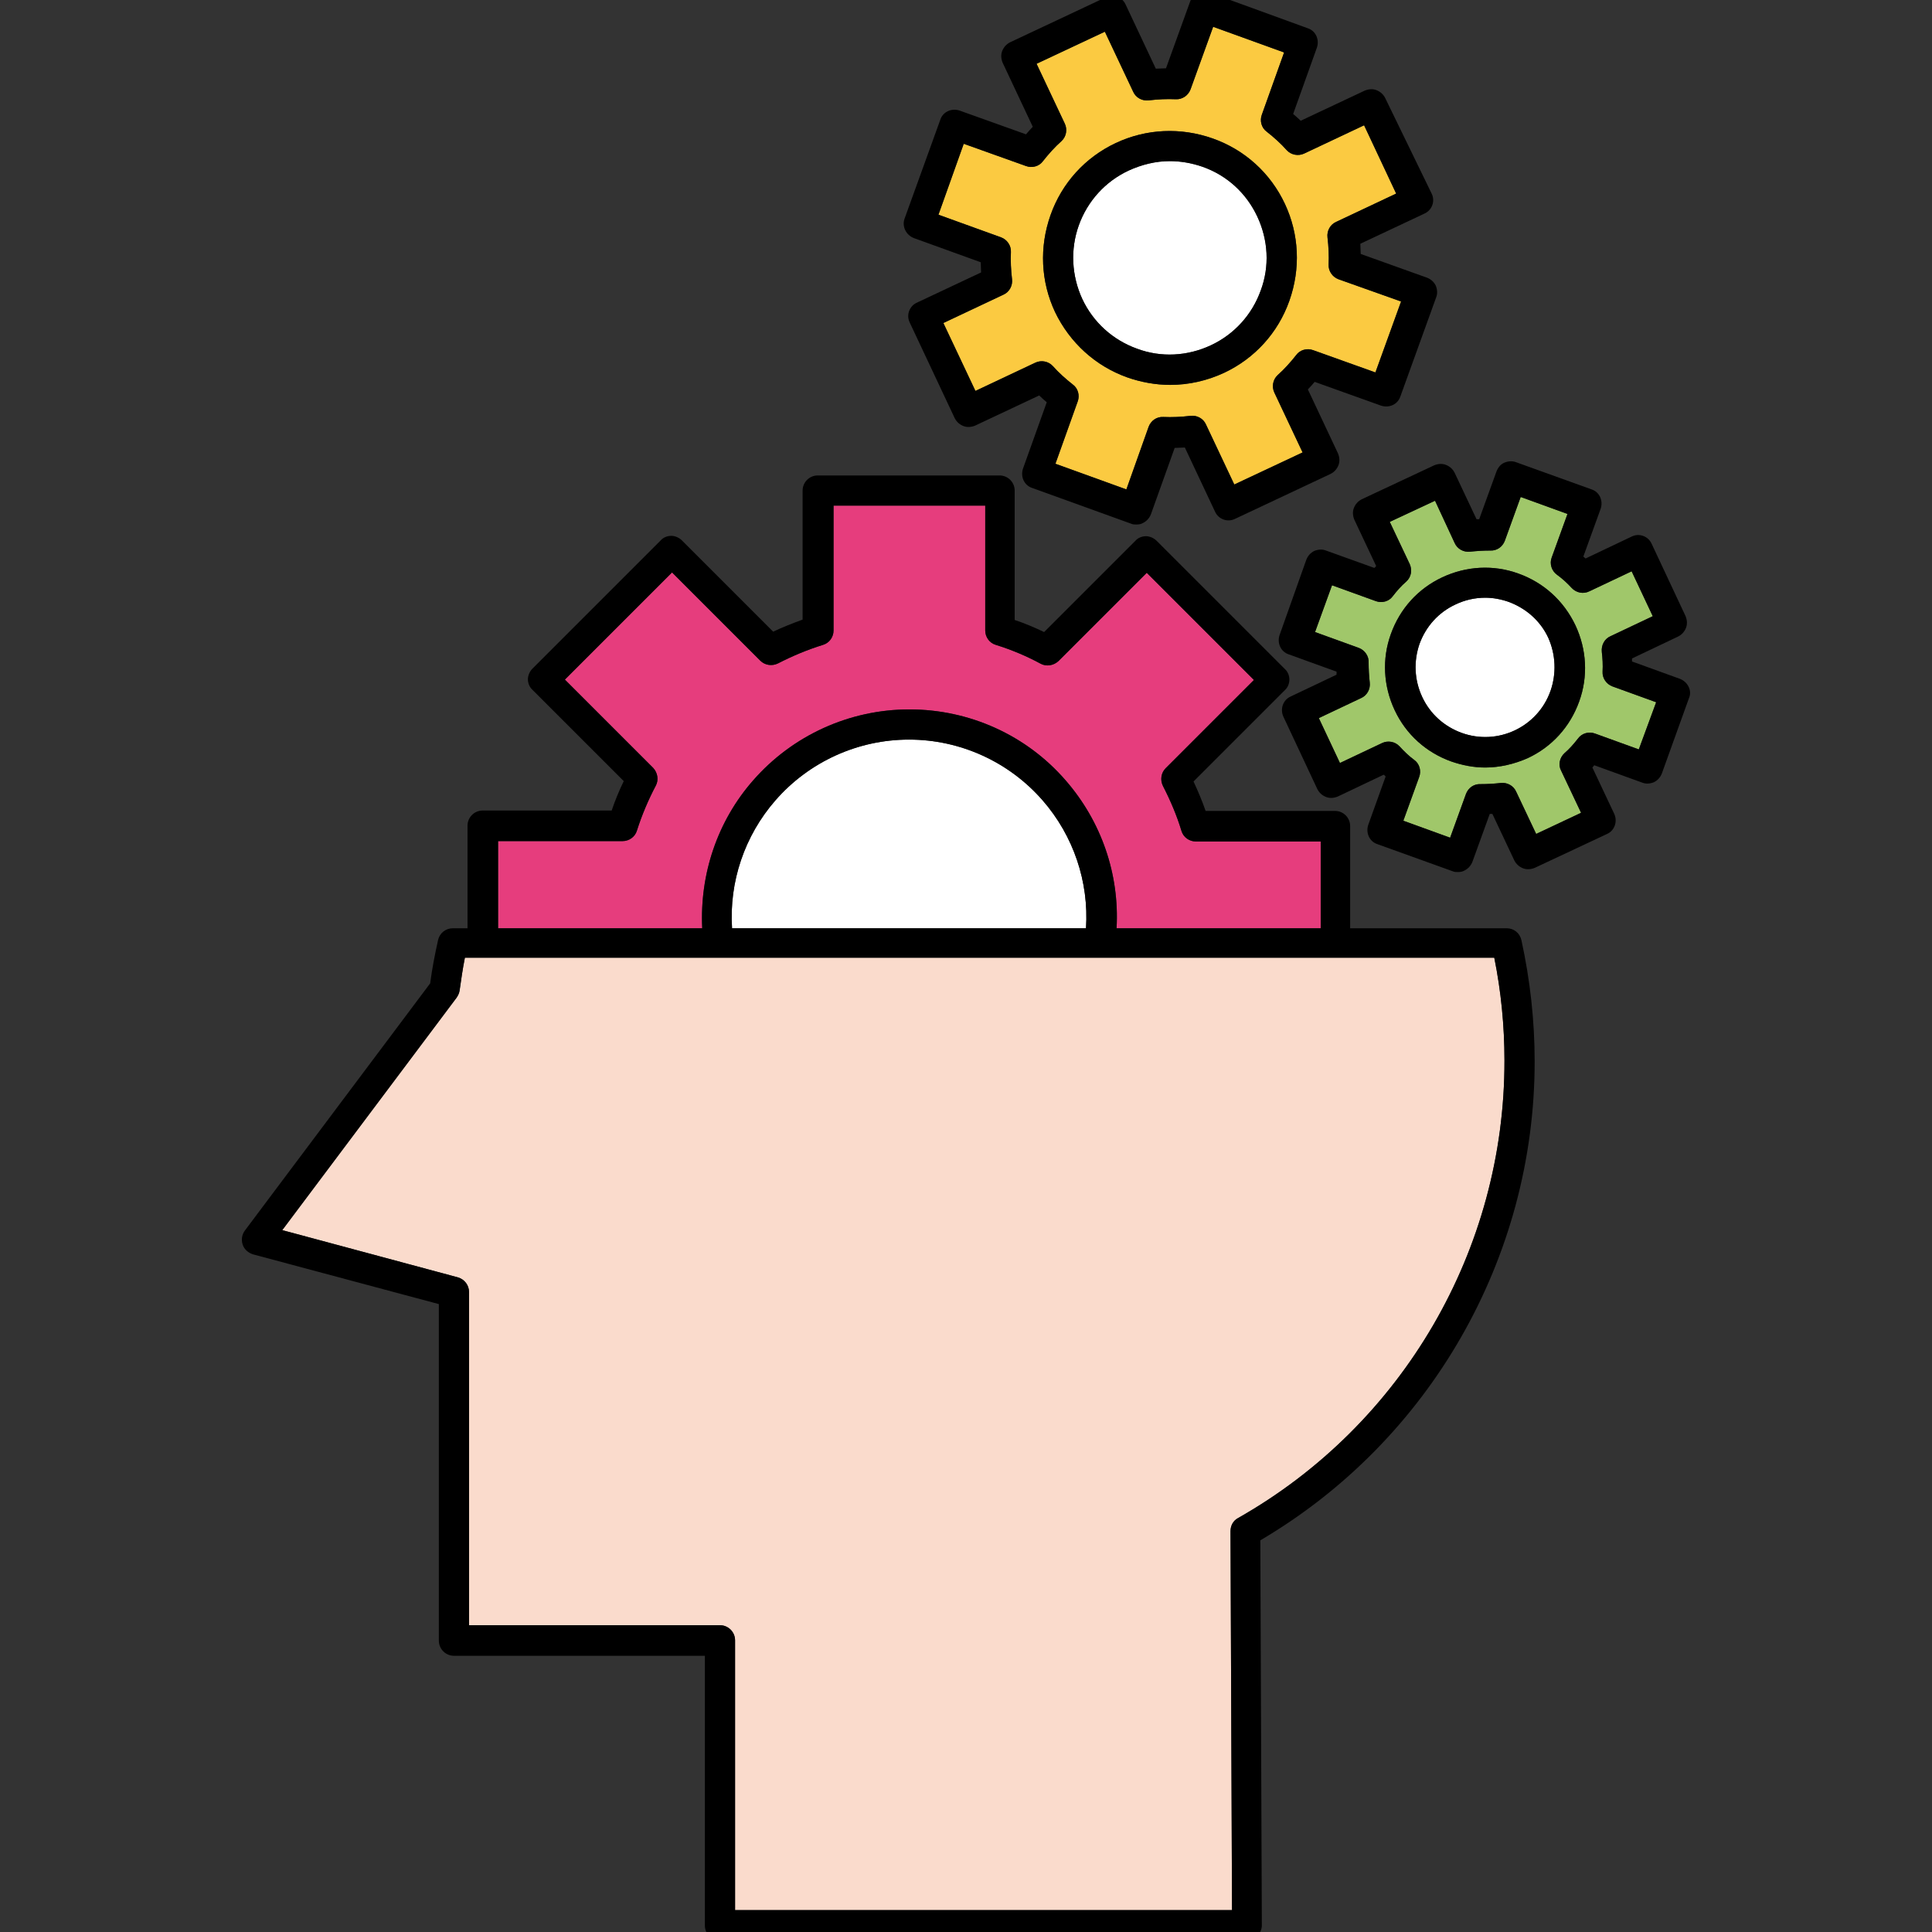 <svg id="Layer_1" enable-background="new 0 0 512 512" height="512" viewBox="0 0 512 512" width="512" xmlns="http://www.w3.org/2000/svg"><rect x="0" y="0" width="512" height="512" fill="#333333" stroke="none"/><g><path d="m267.9 66.8c-.1 2.3 0 4.7.3 7.2.2 1.7-.7 3.4-2.3 4.1l-15.9 7.5 8.5 18 15.9-7.5c1.5-.7 3.4-.4 4.6.9 1.6 1.8 3.4 3.4 5.3 4.9 1.4 1 1.9 2.9 1.3 4.5l-5.9 16.5 18.8 6.8 5.9-16.6c.6-1.6 2.1-2.7 3.9-2.6 2.3.1 4.7 0 7.2-.3 1.7-.2 3.4.7 4.1 2.3l7.5 15.9 18.1-8.5-7.5-15.9c-.7-1.5-.4-3.4.9-4.6 1.8-1.6 3.4-3.4 4.9-5.3 1-1.4 2.9-1.9 4.5-1.3l16.5 5.9 6.8-18.8-16.6-5.9c-1.6-.6-2.7-2.2-2.6-3.9.1-2.3 0-4.7-.3-7.2-.2-1.7.7-3.4 2.3-4.1l15.9-7.5-8.5-18.1-15.9 7.5c-1.5.7-3.4.4-4.6-.9-1.6-1.8-3.4-3.4-5.3-4.9-1.4-1-1.9-2.9-1.3-4.5l5.9-16.5-18.8-6.8-6 16.6c-.6 1.6-2.2 2.7-3.9 2.6-2.3-.1-4.7 0-7.2.3-1.7.2-3.4-.7-4.1-2.3l-7.5-15.9-18.1 8.5 7.5 15.9c.7 1.5.4 3.4-.9 4.6-1.8 1.6-3.4 3.4-4.9 5.3-1 1.4-2.9 1.9-4.5 1.3l-16.5-5.9-6.7 18.8 16.6 6c1.6.6 2.7 2.2 2.6 3.9zm10.5-9.8c3-8.5 9.2-15.3 17.3-19.1s17.2-4.2 25.7-1.2 15.3 9.2 19.1 17.3 4.2 17.2 1.2 25.7-9.2 15.3-17.3 19.1c-4.5 2.1-9.4 3.2-14.3 3.2-3.8 0-7.7-.7-11.4-2-8.4-3-15.2-9.2-19.1-17.3-3.8-8.1-4.2-17.2-1.2-25.7z" fill="#fbca41"/><path d="m240.9 196c-13.6 0-26.5 5.9-35.4 16.1-8.2 9.4-12.3 21.6-11.5 33.9h93.8c.8-12.3-3.3-24.5-11.5-33.9-8.9-10.2-21.8-16.1-35.4-16.1z" fill="#fff"/><path d="m186.1 246c-.7-14.3 4-28.4 13.5-39.2 10.4-11.9 25.5-18.8 41.4-18.8s31 6.8 41.4 18.8c9.5 10.9 14.3 24.9 13.5 39.2h54.1v-23h-33.1c-1.7 0-3.3-1.1-3.8-2.8-1.2-4-2.9-8-4.9-11.9-.8-1.6-.5-3.5.7-4.7l23.4-23.4-28.4-28.4-23.4 23.4c-1.3 1.2-3.2 1.5-4.7.7-3.7-2-7.7-3.7-11.9-5-1.7-.5-2.8-2.1-2.8-3.8v-33.1h-40.2v33.1c0 1.7-1.1 3.3-2.8 3.8-4.2 1.3-8.2 3-11.9 4.9-1.6.8-3.5.5-4.7-.7l-23.4-23.4-28.4 28.4 23.4 23.4c1.2 1.3 1.5 3.2.7 4.7-2 3.8-3.7 7.8-5 11.9-.5 1.7-2.1 2.8-3.8 2.8h-33v23.1z" fill="#e63d7d"/><path d="m301.3 92.4c6.4 2.4 13.4 2 19.6-.9s10.9-8.1 13.2-14.5c2.4-6.4 2-13.4-.9-19.6s-8-10.9-14.5-13.2c-2.9-1-5.8-1.5-8.7-1.5-3.7 0-7.4.9-10.9 2.5-6.2 2.9-10.9 8.1-13.2 14.5s-1.9 13.4.9 19.5c2.9 6.2 8.1 10.9 14.5 13.2z" fill="#fff"/><path d="m424.7 178c.1-1.8 0-3.5-.2-5.2-.2-1.8.7-3.5 2.3-4.2l11.2-5.3-5.6-11.9-11.2 5.3c-1.6.8-3.5.4-4.7-.9s-2.4-2.4-3.9-3.5c-1.4-1-2-2.9-1.4-4.5l4.2-11.6-12.4-4.5-4.2 11.6c-.6 1.6-2.1 2.7-3.9 2.6-1.7 0-3.4.1-5.3.3-1.7.2-3.4-.7-4.1-2.3l-5.2-11.2-12 5.6 5.3 11.2c.7 1.6.4 3.4-.9 4.6-1.4 1.2-2.6 2.6-3.6 3.9-1 1.4-2.9 1.9-4.5 1.3l-11.6-4.2-4.5 12.4 11.6 4.2c1.6.6 2.7 2.2 2.6 3.9 0 1.7.1 3.5.3 5.3.2 1.7-.7 3.4-2.3 4.1l-11.2 5.3 5.6 11.9 11.2-5.3c1.5-.7 3.4-.4 4.6.9s2.4 2.5 3.9 3.6c1.4 1 1.9 2.9 1.3 4.5l-4.2 11.6 12.4 4.5 4.2-11.6c.6-1.6 2.1-2.7 3.9-2.6 1.7 0 3.5-.1 5.3-.3 1.7-.2 3.4.7 4.1 2.3l5.3 11.2 11.9-5.6-5.3-11.2c-.8-1.5-.4-3.4.9-4.6 1.3-1.1 2.5-2.5 3.6-3.9 1-1.4 2.9-1.9 4.5-1.3l11.6 4.2 4.6-12.5-11.6-4.2c-1.6-.6-2.7-2.2-2.6-3.9zm-6.2 7.9c-2.4 6.7-7.2 12-13.6 15-3.6 1.6-7.5 2.5-11.3 2.5-3.1 0-6.1-.6-9-1.6-6.7-2.4-12-7.2-15-13.6s-3.4-13.6-1-20.2c2.4-6.7 7.2-12 13.6-15s13.6-3.4 20.2-1c6.7 2.4 12 7.2 15.1 13.7 3 6.4 3.4 13.6 1 20.2z" fill="#a0c76a"/><path d="m399.8 159.5c-2-.7-4.1-1.1-6.2-1.1-2.7 0-5.4.6-7.9 1.8-4.5 2.1-7.8 5.8-9.5 10.4-1.6 4.6-1.4 9.6.7 14.1s5.8 7.8 10.4 9.5c9.6 3.5 20.2-1.5 23.6-11.1 1.6-4.6 1.4-9.6-.6-14.1-2.1-4.5-5.9-7.8-10.5-9.5z" fill="#fff"/><path d="m291.3 253.8h-168.1c-.6 3-1 5.9-1.4 8.7-.1.7-.4 1.3-.8 1.9l-46.2 61.6 46.5 12.5c1.8.5 3 2.1 3 3.9v88.3h66.5c2.2 0 4 1.8 4 4v71.5h131.7l-.4-100.4c0-1.5.7-2.8 2-3.5 43.6-24.7 70.7-71.1 70.6-121.3 0-9.1-.9-18.3-2.7-27.2z" fill="#fadbcc"/><path d="m402.4 152c-6.6-2.4-13.8-2-20.2 1s-11.2 8.3-13.6 15c-2.4 6.6-2 13.8 1 20.2s8.3 11.2 15 13.6c2.9 1 5.9 1.6 9 1.6 3.8 0 7.7-.9 11.3-2.5 6.4-3 11.2-8.3 13.6-15 2.4-6.6 2-13.8-1-20.2-3.1-6.5-8.4-11.3-15.1-13.7zm8.5 31.1c-3.4 9.6-14 14.6-23.6 11.1-4.6-1.7-8.3-5-10.4-9.5s-2.3-9.5-.7-14.1c1.7-4.6 5-8.3 9.5-10.4 2.5-1.2 5.2-1.8 7.9-1.8 2.1 0 4.2.4 6.2 1.1 4.6 1.7 8.4 5 10.5 9.5 2 4.5 2.2 9.5.6 14.1z"/><path d="m445.2 179.9-12.7-4.6c0-.3 0-.5 0-.8l12.2-5.8c1-.5 1.7-1.3 2.1-2.3s.3-2.1-.1-3.1l-9-19.2c-.9-2-3.3-2.9-5.3-1.9l-12.2 5.8c-.2-.2-.4-.3-.6-.5l4.6-12.7c.7-2.1-.3-4.4-2.4-5.1l-20-7.2c-1-.4-2.1-.3-3.1.1s-1.7 1.3-2.1 2.3l-4.6 12.7c-.2 0-.5 0-.7 0l-5.8-12.3c-.5-1-1.3-1.7-2.3-2.1s-2.1-.3-3.1.1l-19.2 9c-1 .5-1.7 1.3-2.1 2.3s-.3 2.1.1 3.1l5.8 12.3c-.2.2-.3.4-.5.5l-12.8-4.6c-1-.4-2.1-.3-3.1.1-1 .5-1.7 1.3-2.1 2.3l-7.1 20c-.7 2.1.3 4.4 2.4 5.1l12.7 4.6v.8l-12.2 5.8c-2 .9-2.8 3.3-1.9 5.3l9 19.2c.5 1 1.3 1.7 2.3 2.1s2.1.3 3.1-.1l12.2-5.8c.2.2.4.3.5.5l-4.6 12.8c-.7 2.1.3 4.4 2.4 5.1l20 7.2c.4.2.9.2 1.4.2.6 0 1.2-.1 1.7-.4 1-.5 1.7-1.3 2.1-2.3l4.6-12.7h.7l5.8 12.3c.5 1 1.3 1.7 2.3 2.1s2.1.3 3.1-.1l19.2-9c2-.9 2.8-3.3 1.9-5.3l-5.8-12.3c.2-.2.3-.4.5-.6l12.7 4.6c1 .4 2.1.3 3.1-.1 1-.5 1.7-1.3 2.1-2.3l7.2-20c.4-.9.4-2-.1-3s-1.3-1.7-2.3-2.1zm-10.9 18.7-11.6-4.2c-1.6-.6-3.5-.1-4.5 1.3-1.1 1.4-2.3 2.8-3.6 3.9-1.3 1.2-1.7 3.1-.9 4.6l5.3 11.2-11.9 5.6-5.3-11.2c-.7-1.6-2.4-2.5-4.1-2.3-1.8.2-3.6.3-5.3.3-1.8-.1-3.3 1-3.9 2.6l-4.2 11.6-12.4-4.5 4.2-11.6c.6-1.6.1-3.5-1.3-4.5-1.5-1.1-2.7-2.3-3.9-3.6s-3.1-1.6-4.6-.9l-11.2 5.3-5.6-11.9 11.2-5.3c1.6-.7 2.5-2.4 2.3-4.1-.2-1.8-.3-3.6-.3-5.3.1-1.7-1-3.3-2.6-3.9l-11.6-4.2 4.5-12.4 11.6 4.2c1.6.6 3.5.1 4.5-1.3 1-1.3 2.2-2.7 3.6-3.9 1.3-1.2 1.6-3 .9-4.6l-5.3-11.2 12-5.6 5.2 11.2c.7 1.6 2.4 2.5 4.1 2.3 1.9-.2 3.6-.3 5.3-.3 1.8.1 3.3-1 3.9-2.6l4.2-11.6 12.4 4.5-4.2 11.6c-.6 1.6 0 3.5 1.4 4.5 1.5 1.1 2.7 2.2 3.9 3.5s3.1 1.7 4.7.9l11.2-5.3 5.6 11.9-11.2 5.3c-1.6.7-2.5 2.4-2.3 4.2.2 1.7.3 3.4.2 5.2-.1 1.7 1 3.3 2.6 3.9l11.6 4.2z"/><path d="m298.7 100c3.7 1.3 7.6 2 11.4 2 4.9 0 9.8-1.1 14.3-3.2 8.1-3.8 14.3-10.6 17.3-19.1s2.6-17.6-1.2-25.7-10.6-14.3-19.1-17.3-17.6-2.6-25.7 1.2-14.3 10.6-17.3 19.1-2.6 17.6 1.2 25.7c3.9 8.1 10.7 14.3 19.1 17.3zm-12.8-40.3c2.3-6.4 7-11.6 13.2-14.5 3.5-1.6 7.2-2.5 10.9-2.5 2.9 0 5.8.5 8.7 1.5 6.5 2.3 11.6 7 14.5 13.2s3.3 13.2.9 19.6c-2.3 6.4-7 11.6-13.2 14.5s-13.2 3.3-19.6.9c-6.4-2.3-11.6-7-14.5-13.2-2.8-6.1-3.2-13.1-.9-19.5z"/><path d="m242.2 63.1 17.7 6.4c0 .9.1 1.8.1 2.7l-17 8c-2 .9-2.9 3.3-1.9 5.3l11.9 25.3c.5 1 1.3 1.7 2.3 2.1s2.1.3 3.1-.1l17-8c.6.6 1.3 1.2 2 1.8l-6.3 17.6c-.7 2.1.3 4.4 2.4 5.1l26.3 9.5c.4.2.9.2 1.4.2.6 0 1.2-.1 1.7-.4 1-.5 1.7-1.3 2.1-2.3l6.3-17.6c.9 0 1.8-.1 2.7-.1l8 17c.9 2 3.3 2.9 5.3 1.9l25.3-11.9c1-.5 1.7-1.3 2.1-2.3s.3-2.1-.1-3.1l-8-17c.6-.6 1.2-1.3 1.8-2l17.6 6.3c2.1.7 4.4-.3 5.1-2.4l9.5-26.3c.4-1 .3-2.1-.1-3.1-.5-1-1.3-1.7-2.3-2.1l-17.6-6.3c0-.9-.1-1.8-.1-2.7l17-8c2-.9 2.9-3.3 1.9-5.3l-12.3-25.3c-.5-1-1.3-1.7-2.3-2.1s-2.1-.3-3.1.1l-17 8c-.6-.6-1.3-1.2-2-1.8l6.3-17.6c.7-2.1-.3-4.4-2.4-5.1l-26.1-9.5c-2.1-.7-4.4.3-5.1 2.4l-6.4 17.7c-.9 0-1.8.1-2.7.1l-8-17c-.9-2-3.3-2.9-5.3-1.9l-25.3 11.9c-1 .5-1.7 1.3-2.1 2.3s-.3 2.1.1 3.1l8 17c-.6.6-1.2 1.3-1.8 2l-17.6-6.3c-2.1-.7-4.4.3-5.1 2.4l-9.5 26.3c-.7 2 .4 4.3 2.5 5.1zm13.2-25 16.5 5.9c1.6.6 3.5.1 4.5-1.3 1.5-1.9 3.1-3.7 4.9-5.3 1.3-1.2 1.6-3.1.9-4.6l-7.5-15.9 18.1-8.5 7.5 15.9c.7 1.6 2.4 2.5 4.1 2.3 2.5-.3 4.9-.4 7.2-.3 1.7.1 3.3-1 3.9-2.6l6-16.6 18.8 6.8-5.9 16.5c-.6 1.6-.1 3.5 1.3 4.5 1.9 1.5 3.7 3.1 5.3 4.9 1.2 1.3 3.1 1.6 4.6.9l15.9-7.5 8.5 18.1-15.9 7.5c-1.6.7-2.5 2.4-2.3 4.1.3 2.5.4 4.9.3 7.2-.1 1.7 1 3.3 2.6 3.9l16.6 5.9-6.8 18.8-16.5-5.9c-1.6-.6-3.5-.1-4.5 1.3-1.5 1.9-3.1 3.7-4.9 5.3-1.3 1.2-1.6 3.1-.9 4.6l7.5 15.9-18.1 8.5-7.5-15.9c-.7-1.6-2.4-2.5-4.1-2.3-2.5.3-4.9.4-7.2.3-1.8-.1-3.3 1-3.9 2.6l-5.9 16.6-18.8-6.8 5.9-16.5c.6-1.6.1-3.5-1.3-4.5-1.9-1.5-3.7-3.1-5.3-4.9-1.2-1.3-3.1-1.6-4.6-.9l-15.9 7.5-8.5-18 15.9-7.5c1.6-.7 2.5-2.4 2.3-4.1-.3-2.5-.4-4.9-.3-7.2.1-1.7-1-3.3-2.6-3.9l-16.6-6z"/><path d="m399.3 246h-41.5v-27.1c0-2.2-1.8-4-4-4h-34.3c-.9-2.6-2-5.2-3.2-7.8l24.2-24.2c.8-.7 1.2-1.8 1.2-2.8s-.4-2.1-1.2-2.8l-34-34c-.7-.7-1.8-1.2-2.8-1.2s-2.1.4-2.8 1.2l-24.2 24.2c-2.5-1.2-5.1-2.3-7.8-3.2v-34.3c0-2.2-1.8-4-4-4h-48.2c-2.2 0-4 1.8-4 4v34.2c-2.7 1-5.3 2-7.8 3.2l-24.2-24.2c-.7-.7-1.8-1.2-2.8-1.2s-2.1.4-2.8 1.2l-34 34c-.7.7-1.2 1.8-1.2 2.8s.4 2.1 1.2 2.8l24.2 24.2c-1.2 2.5-2.3 5.1-3.2 7.8h-34.2c-2.2 0-4 1.8-4 4v27.2h-3.9c-1.9 0-3.5 1.3-3.9 3.1-.9 4-1.6 7.7-2.1 11.5l-49.1 65.5c-.8 1.1-1 2.4-.6 3.7s1.5 2.2 2.7 2.6l49.3 13.2v89.2c0 2.2 1.8 4 4 4h66.5v71.5c0 2.2 1.8 4 4 4h139.6c1.1 0 2.1-.4 2.8-1.2s1.2-1.8 1.2-2.8l-.4-102.1c44.9-26.4 72.7-74.8 72.7-126.9 0-10.8-1.2-21.6-3.5-32.1-.4-1.9-2-3.2-3.9-3.2zm-234.3-23.1c1.7 0 3.3-1.1 3.8-2.8 1.3-4.1 3-8.1 5-11.9.8-1.5.5-3.4-.7-4.7l-23.4-23.4 28.4-28.4 23.4 23.4c1.2 1.2 3.1 1.5 4.7.7 3.7-1.9 7.7-3.6 11.9-4.9 1.7-.5 2.8-2.1 2.8-3.8v-33.1h40.2v33.1c0 1.7 1.1 3.3 2.8 3.8 4.2 1.3 8.2 3 11.9 5 1.5.8 3.4.5 4.7-.7l23.4-23.4 28.4 28.4-23.4 23.4c-1.2 1.2-1.5 3.1-.7 4.7 2 3.9 3.7 7.9 4.9 11.9.5 1.7 2.1 2.8 3.8 2.8h33.1v23h-54.1c.8-14.3-4-28.3-13.5-39.2-10.4-12-25.5-18.8-41.4-18.8s-31 6.9-41.4 18.8c-9.5 10.8-14.2 24.9-13.5 39.2h-54.1v-23.1zm122.8 23.1h-93.8c-.8-12.3 3.3-24.5 11.5-33.9 8.9-10.2 21.8-16.1 35.4-16.1s26.5 5.9 35.4 16.1c8.2 9.4 12.3 21.6 11.5 33.9zm40.3 156.3c-1.3.7-2 2-2 3.5l.4 100.4h-131.7v-71.5c0-2.2-1.8-4-4-4h-66.5v-88.3c0-1.8-1.2-3.4-3-3.9l-46.5-12.5 46.2-61.6c.4-.6.7-1.2.8-1.9.4-2.8.8-5.7 1.4-8.7h168.1 104.7c1.8 8.9 2.7 18.1 2.7 27.2.1 50.2-27 96.6-70.6 121.3z"/></g></svg>